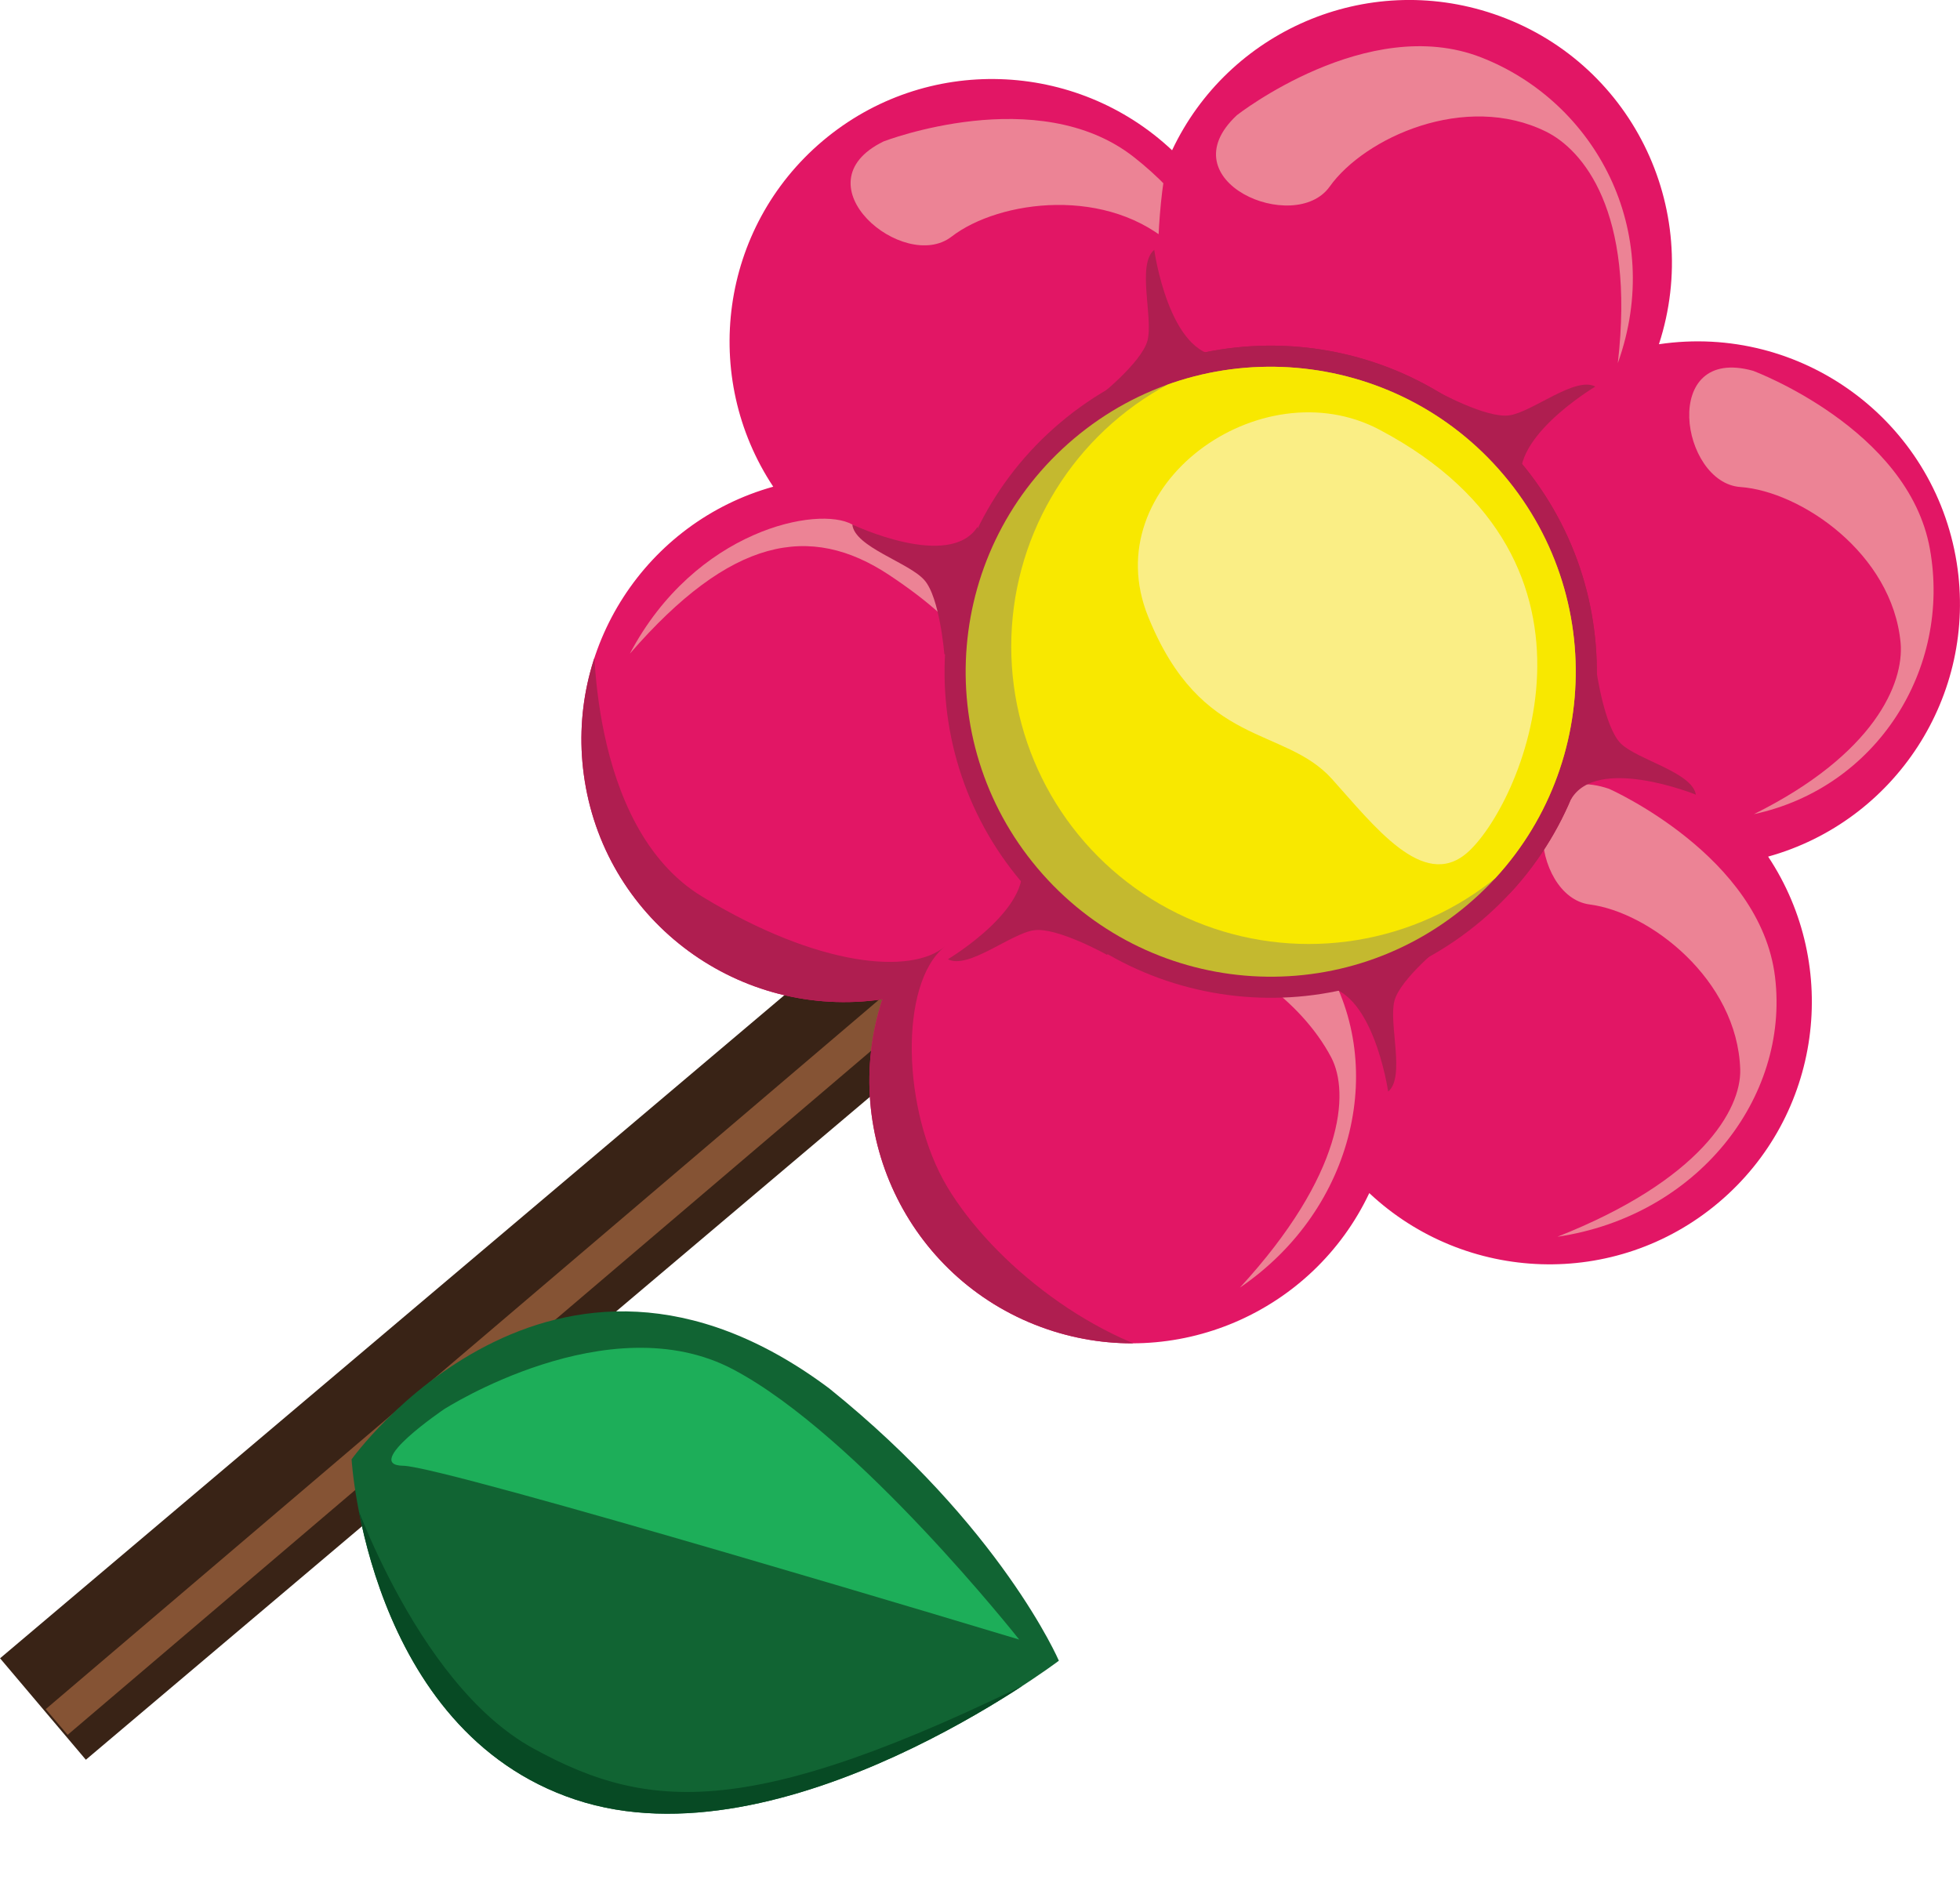 <?xml version="1.0" encoding="utf-8"?>
<!-- Generator: Adobe Illustrator 17.0.0, SVG Export Plug-In . SVG Version: 6.00 Build 0)  -->
<!DOCTYPE svg PUBLIC "-//W3C//DTD SVG 1.0//EN" "http://www.w3.org/TR/2001/REC-SVG-20010904/DTD/svg10.dtd">
<svg version="1.0" id="Layer_1" xmlns="http://www.w3.org/2000/svg" xmlns:xlink="http://www.w3.org/1999/xlink" x="0px" y="0px"
	 width="41.515px" height="40.035px" viewBox="0 0 41.515 40.035" enable-background="new 0 0 41.515 40.035" xml:space="preserve">
<g>
	<g>
		
			<rect x="12.505" y="8.186" transform="matrix(0.646 0.764 -0.764 0.646 24.173 -1.694)" fill="#392316" width="2.813" height="34.026"/>
		
			<rect x="13.781" y="8.456" transform="matrix(0.648 0.761 -0.761 0.648 24.365 -1.808)" fill="#855334" width="0.716" height="34.023"/>
	</g>
	<g>
		<path fill="#E21665" d="M36.402,25.474c2.183-1.842,2.592-5.004,1.049-7.328c2.684-0.746,4.441-3.406,3.994-6.227
			c-0.48-3.014-3.293-5.074-6.307-4.627c0.943-2.895-0.609-6.018-3.5-6.996c-2.705-0.918-5.623,0.365-6.812,2.887
			c-2.031-1.91-5.215-2.041-7.399-0.199c-2.182,1.842-2.59,5.002-1.049,7.326c-2.685,0.748-4.442,3.408-3.993,6.23
			c0.477,3.012,3.294,5.068,6.304,4.629c-0.941,2.891,0.612,6.012,3.502,6.992c2.705,0.916,5.621-0.365,6.812-2.887
			C31.035,27.183,34.219,27.316,36.402,25.474z M23.168,17.392c0.267-0.814,0.354-1.699,0.208-2.6
			c-0.128-0.814-0.433-1.557-0.858-2.199c0.744-0.209,1.459-0.572,2.088-1.1c0.629-0.535,1.106-1.176,1.435-1.875
			c0.565,0.529,1.242,0.953,2.025,1.217c0.864,0.295,1.749,0.359,2.594,0.232c-0.266,0.813-0.354,1.697-0.207,2.598
			c0.127,0.814,0.433,1.557,0.861,2.199c-0.748,0.211-1.459,0.568-2.09,1.102c-0.629,0.533-1.107,1.174-1.438,1.873
			c-0.562-0.531-1.242-0.951-2.022-1.219C24.897,17.328,24.014,17.265,23.168,17.392z"/>
		<g>
			<defs>
				<path id="SVGID_31_" d="M36.402,25.474c2.183-1.842,2.592-5.004,1.049-7.328c2.684-0.746,4.441-3.406,3.994-6.227
					c-0.48-3.014-3.293-5.074-6.307-4.627c0.943-2.895-0.609-6.018-3.5-6.996c-2.705-0.918-5.623,0.365-6.812,2.887
					c-2.031-1.91-5.215-2.041-7.399-0.199c-2.182,1.842-2.59,5.002-1.049,7.326c-2.685,0.748-4.442,3.408-3.993,6.23
					c0.477,3.012,3.294,5.068,6.304,4.629c-0.941,2.891,0.612,6.012,3.502,6.992c2.705,0.916,5.621-0.365,6.812-2.887
					C31.035,27.183,34.219,27.316,36.402,25.474z M23.168,17.392c0.267-0.814,0.354-1.699,0.208-2.6
					c-0.128-0.814-0.433-1.557-0.858-2.199c0.744-0.209,1.459-0.572,2.088-1.1c0.629-0.535,1.106-1.176,1.435-1.875
					c0.565,0.529,1.242,0.953,2.025,1.217c0.864,0.295,1.749,0.359,2.594,0.232c-0.266,0.813-0.354,1.697-0.207,2.598
					c0.127,0.814,0.433,1.557,0.861,2.199c-0.748,0.211-1.459,0.568-2.09,1.102c-0.629,0.533-1.107,1.174-1.438,1.873
					c-0.562-0.531-1.242-0.951-2.022-1.219C24.897,17.328,24.014,17.265,23.168,17.392z"/>
			</defs>
			<clipPath id="SVGID_2_">
				<use xlink:href="#SVGID_31_"  overflow="visible"/>
			</clipPath>
			<path clip-path="url(#SVGID_2_)" fill="#AF1E50" d="M12.578,13.22c0,0-0.175,4.279,2.301,5.777c2.473,1.5,4.432,1.65,5.135,1.053
				c-0.978,0.781-0.91,3.49,0.053,5.098c0.965,1.606,3.123,3.328,5.269,3.705c2.145,0.371-2.876,0.865-2.876,0.865
				s-8.597-7.953-8.678-8c-0.079-0.051-3.064-4.51-3.064-4.51L12.578,13.22z"/>
		</g>
		<g>
			<path fill="#EC8395" d="M37.133,7.855c0,0,3.287,1.225,3.744,3.771c0.458,2.547-1.127,5.062-3.728,5.621
				c2.553-1.268,3.183-2.774,3.108-3.627c-0.176-1.902-2.121-3.211-3.39-3.303C35.594,10.232,35.154,7.304,37.133,7.855z"/>
			<path fill="#EC8395" d="M34.084,16.711c0,0,3.207,1.42,3.514,3.99c0.307,2.568-1.661,5.062-4.611,5.498
				c3.03-1.195,3.896-2.689,3.873-3.545c-0.062-1.908-1.924-3.332-3.188-3.494C32.406,18.996,32.141,16.047,34.084,16.711z"/>
			<path fill="#EC8395" d="M22.65,15.976c0,0-2.346-3.592-4.598-4.865c-0.713-0.404-3.321,0.104-4.711,2.736
				c2.133-2.457,3.812-2.783,5.499-1.662c1.68,1.119,2.331,2.08,2.066,3.326C20.637,16.757,22.631,18.029,22.65,15.976z"/>
			<path fill="#EC8395" d="M28.005,20.318c-0.751-1.174-2.102-1.666-3.204-1.883c0.297,0.516,0.309,1.045,0.133,1.514
				c1.191,0.268,2.611,1.217,3.262,2.449c0.396,0.754,0.268,2.483-1.934,4.879C28.723,25.599,29.404,22.494,28.005,20.318z"/>
			<path fill="#EC8395" d="M26.2,2.439c0,0,2.763-2.164,5.173-1.223c2.41,0.941,3.9,3.672,2.894,6.477
				c0.374-3.234-0.753-4.525-1.519-4.904c-1.711-0.846-3.846,0.127-4.584,1.164C27.426,4.992,24.699,3.838,26.2,2.439z"/>
			<g>
				<defs>
					<path id="SVGID_33_" d="M24.524,5.687c0,0-0.03-2.014,0.437-3.068c0.469-1.06-3.121-0.883-3.121-0.883l-3.941,0.893
						l-0.995,2.459c0,0,2.846,2.631,2.944,2.701C19.945,7.863,24.524,5.687,24.524,5.687z"/>
				</defs>
				<clipPath id="SVGID_4_">
					<use xlink:href="#SVGID_33_"  overflow="visible"/>
				</clipPath>
				<path clip-path="url(#SVGID_4_)" fill="#EC8395" d="M18.715,2.996c0,0,3.272-1.266,5.305,0.334
					c2.035,1.6,3.066,4.199,1.289,6.592c1.298-2.986,0.191-4.104-0.43-4.686c-1.391-1.309-3.714-1.002-4.724-0.223
					C19.145,5.795,16.872,3.896,18.715,2.996z"/>
			</g>
		</g>
		<g>
			<defs>
				<path id="SVGID_35_" d="M31.369,19.509c-2.917,2.461-7.275,2.09-9.734-0.828c-2.461-2.912-2.09-7.27,0.825-9.73
					c2.917-2.459,7.276-2.094,9.735,0.824C34.654,12.691,34.285,17.047,31.369,19.509z"/>
			</defs>
			<use xlink:href="#SVGID_35_"  overflow="visible" fill="#AF1E50"/>
			<clipPath id="SVGID_6_">
				<use xlink:href="#SVGID_35_"  overflow="visible"/>
			</clipPath>
			<path clip-path="url(#SVGID_6_)" fill="#AF1E50" d="M32.121,18.806c-2.844,2.402-7.096,2.041-9.496-0.805
				c-2.401-2.842-2.04-7.094,0.805-9.494c2.844-2.402,7.096-2.039,9.496,0.805C35.328,12.158,34.966,16.408,32.121,18.806z"/>
		</g>
		<path fill="#AF1E50" d="M20.078,20.32c0,0,1.954-1.164,1.51-2.178c2.188,0.92,2.221,1.775,2.221,1.775l-0.363,0.309
			c0,0-1.057-0.59-1.544-0.52C21.413,19.773,20.504,20.545,20.078,20.32z"/>
		<path fill="#AF1E50" d="M24.448,5.293c0,0,0.313,2.256,1.419,2.246c-1.696,1.652-2.499,1.352-2.499,1.352l-0.142-0.453
			c0,0,0.952-0.746,1.079-1.223C24.431,6.736,24.074,5.601,24.448,5.293z"/>
		<path fill="#AF1E50" d="M33.791,8.189c0,0-1.957,1.16-1.518,2.176c-2.184-0.924-2.215-1.781-2.215-1.781l0.363-0.305
			c0,0,1.057,0.588,1.545,0.52C32.454,8.732,33.365,7.963,33.791,8.189z"/>
		<path fill="#AF1E50" d="M35.921,16.834c0,0-2.11-0.856-2.651,0.109c-0.586-2.299,0.078-2.844,0.078-2.844l0.465,0.104
			c0,0,0.168,1.199,0.517,1.547C34.68,16.095,35.842,16.357,35.921,16.834z"/>
		<path fill="#AF1E50" d="M18.053,11.111c0,0,2.055,0.979,2.652,0.049c0.449,2.326-0.246,2.83-0.246,2.83l-0.457-0.133
			c0,0-0.096-1.207-0.426-1.572C19.249,11.916,18.101,11.588,18.053,11.111z"/>
		<path fill="#AF1E50" d="M29.403,23.123c0,0-0.327-2.25-1.434-2.229c1.688-1.668,2.492-1.369,2.492-1.369l0.146,0.451
			c0,0-0.951,0.752-1.072,1.228C29.41,21.685,29.772,22.818,29.403,23.123z"/>
		<path fill="#C4B92F" d="M31.08,19.17c-2.729,2.299-6.801,1.951-9.102-0.775c-2.303-2.727-1.957-6.803,0.77-9.104
			c2.729-2.301,6.803-1.953,9.104,0.773C34.155,12.789,33.808,16.867,31.08,19.17z"/>
		<g>
			<defs>
				<path id="SVGID_37_" d="M31.08,19.17c-2.729,2.299-6.801,1.951-9.102-0.775c-2.303-2.727-1.957-6.803,0.77-9.104
					c2.729-2.301,6.803-1.953,9.104,0.773C34.155,12.789,33.808,16.867,31.08,19.17z"/>
			</defs>
			<clipPath id="SVGID_8_">
				<use xlink:href="#SVGID_37_"  overflow="visible"/>
			</clipPath>
			<circle clip-path="url(#SVGID_8_)" fill="#F8E800" cx="27.721" cy="13.695" r="6.302"/>
		</g>
		<path fill="#FAEE85" d="M29.22,9.103c-2.513-1.332-6.031,1.168-4.901,3.959c1.126,2.791,2.875,2.311,3.892,3.438
			c0.899,1,1.928,2.355,2.849,1.578C32.188,17.125,34.539,11.914,29.22,9.103z"/>
	</g>
	<g>
		<path fill="#116433" d="M7.447,30.914c0,0,4.225-5.906,10.115-1.504c3.652,2.941,4.866,5.77,4.866,5.77s-5.82,4.408-10.237,2.943
			C7.778,36.66,7.447,30.914,7.447,30.914z"/>
		<path fill="#1DAE59" d="M9.405,29.853c0,0,3.487-2.242,6.128-0.842c2.641,1.396,6.055,5.721,6.055,5.721S9.43,31.062,8.541,31.05
			C7.654,31.039,9.405,29.853,9.405,29.853z"/>
		<g>
			<defs>
				<path id="SVGID_39_" d="M7.447,30.914c0,0,4.225-5.906,10.115-1.504c3.652,2.941,4.866,5.77,4.866,5.77
					s-5.82,4.408-10.237,2.943C7.778,36.66,7.447,30.914,7.447,30.914z"/>
			</defs>
			<clipPath id="SVGID_10_">
				<use xlink:href="#SVGID_39_"  overflow="visible"/>
			</clipPath>
			<path clip-path="url(#SVGID_10_)" fill="#074A24" d="M7.353,31.349c0,0,1.392,4.287,3.937,5.686
				c2.547,1.4,4.798,1.527,11.451-1.863c6.651-3.389-5.764,4.863-5.764,4.863l-8.619-1.58l-1.596-4.15L7.353,31.349z"/>
		</g>
	</g>
</g>
</svg>

